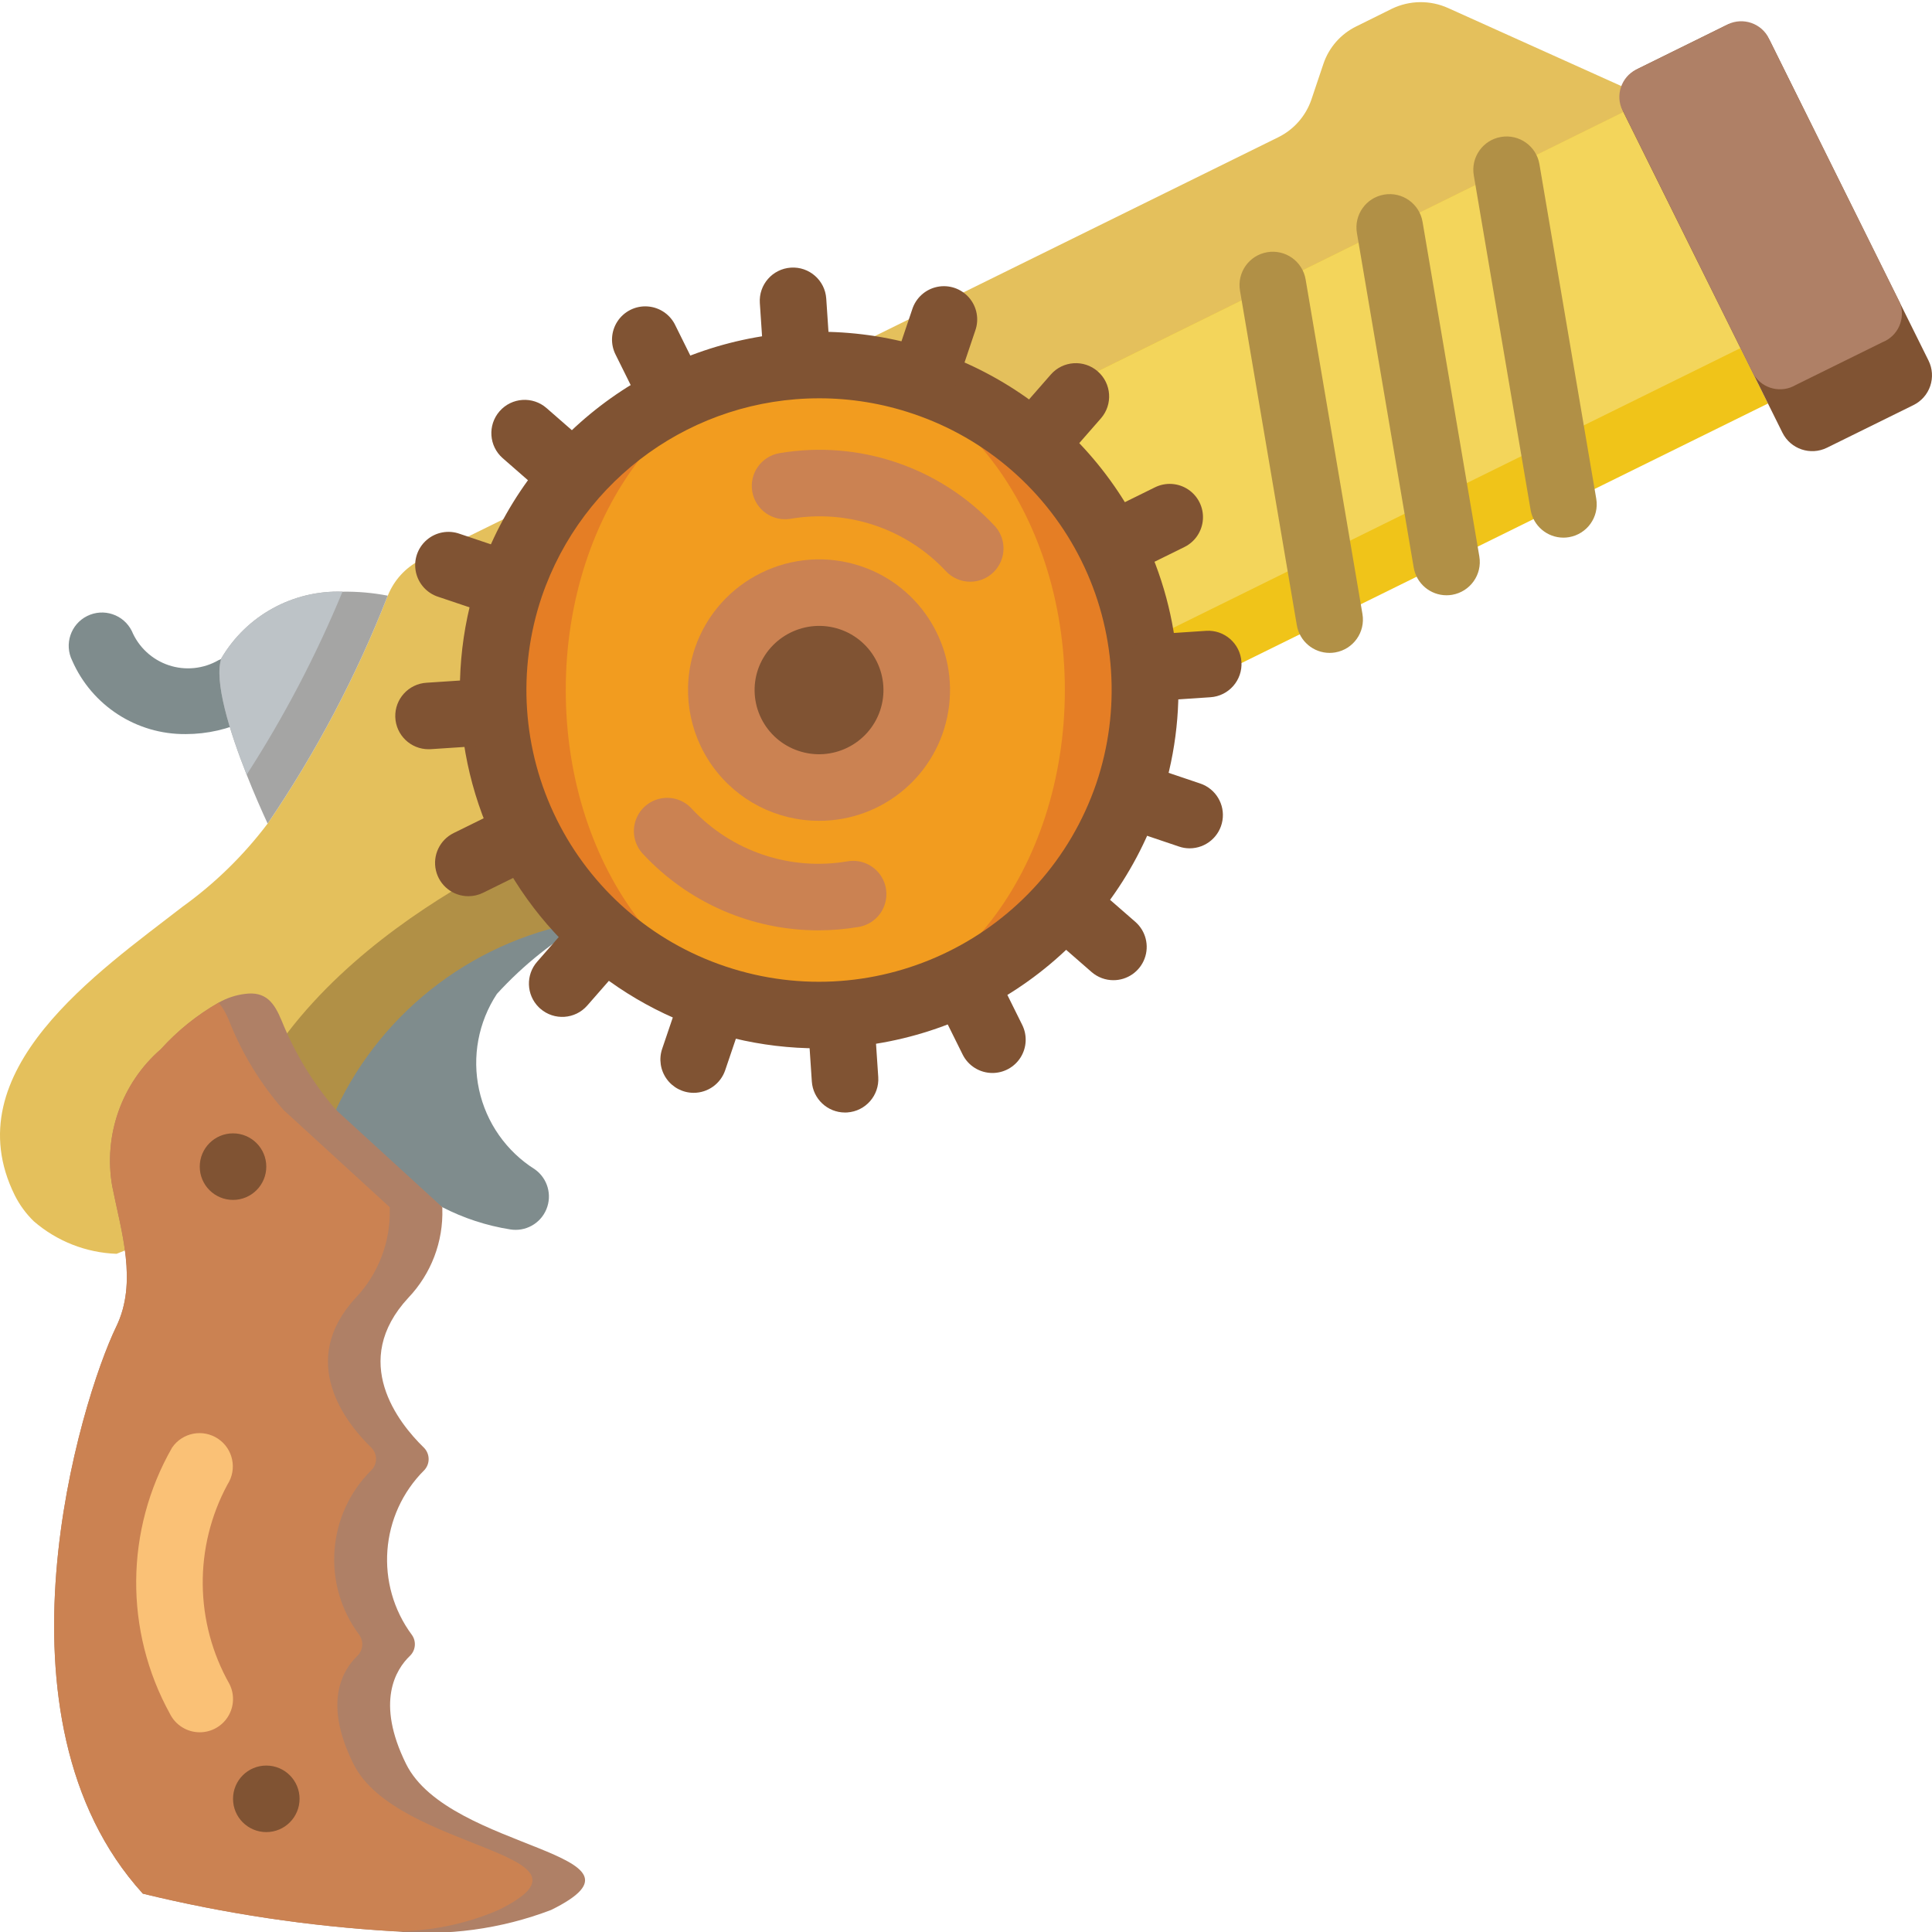 <svg height="512pt" viewBox="0 0 512.572 512" width="512pt" xmlns="http://www.w3.org/2000/svg"><path d="m459.062 35.574-3.793 15.273-5.035 20.039-317.793 185.379-44.137 52.965-57.379 23.129c-8.102-.289-15.855-3.344-21.98-8.652-2.047-2-3.75-4.324-5.031-6.883-16.332-33.016 22.332-59.324 44.492-76.535 8.602-6.18 16.219-13.617 22.598-22.07 12.863-18.895 23.555-39.18 31.867-60.469 0-.09.09-.09.09-.176 1.625-3.957 4.594-7.207 8.383-9.184l37.695-18.535 67.441-33.281 122.703-60.469c4.117-2.043 7.258-5.629 8.742-9.977l3.176-9.445c1.461-4.359 4.609-7.957 8.742-9.973l9.445-4.68c4.699-2.262 10.164-2.328 14.918-.176zm0 0" fill="#e4c05c"/><path d="m150.098 220.953s-70.621 26.484-88.273 79.449c-17.656 52.965 44.137 0 44.137 0l26.48-44.137 26.484-17.656zm0 0" fill="#b19046"/><path d="m265.191 111.07 165.535-81.602 38.332 77.301-165.527 81.602zm0 0" fill="#f0c419"/><path d="m265.191 111.07 165.508-81.641 31.082 62.625-165.516 81.637zm0 0" fill="#f3d55b"/><path d="m507.656 107.184-22.938 11.309c-4.371 2.16-9.66.375-11.828-3.988l-42.09-84.879c-1.039-2.094-1.199-4.516-.449-6.727.75-2.215 2.352-4.035 4.453-5.066l22.934-11.309c4.371-2.156 9.66-.371 11.832 3.988l42.09 84.879c1.035 2.094 1.195 4.516.445 6.727-.75 2.215-2.352 4.035-4.449 5.066zm0 0" fill="#805333"/><path d="m499.414 90.512-22.938 11.312c-3.836 2.301-8.805 1.109-11.18-2.68l-35.141-70.824c-1.582-4.18.488-8.852 4.648-10.488l22.934-11.312c3.836-2.297 8.805-1.105 11.18 2.684l35.141 70.824c1.582 4.176-.488 8.848-4.645 10.484zm0 0" fill="#af8066"/><path d="m156.254 243.953c-29.324 4.469-54.492 23.262-67.102 50.109 7.059 10.887 16.758 19.805 28.199 25.926 5.645 2.914 11.723 4.902 18 5.895 4.055.672 8.039-1.543 9.609-5.344 1.574-3.801.316-8.184-3.031-10.574-7.586-4.773-12.934-12.402-14.832-21.164-1.898-8.758-.191-17.914 4.738-25.402 7.062-7.73 15.305-14.293 24.418-19.445" fill="#7f8c8d"/><path d="m49.293 194.473c-13.043.129-24.902-7.539-30.137-19.488-2.172-4.363-.395-9.668 3.969-11.84 4.367-2.172 9.668-.395 11.84 3.969 1.801 4.289 5.359 7.598 9.77 9.078 4.41 1.48 9.242.988 13.266-1.344 4.367-2.059 9.574-.23 11.695 4.105 2.121 4.332.367 9.566-3.938 11.75-5.133 2.48-10.762 3.766-16.465 3.77zm0 0" fill="#7f8c8d"/><path d="m102.871 157.75c-8.312 21.289-19.004 41.574-31.867 60.469-1.59-3.441-3.621-8.035-5.562-12.977-4.5-11.387-8.738-24.895-6.707-30.898 6.664-11.328 18.992-18.102 32.133-17.652 4.027-.062 8.051.289 12.004 1.059zm0 0" fill="#a5a5a4"/><path d="m90.867 156.691c-6.992 16.918-15.5 33.168-25.426 48.551-4.5-11.387-8.738-24.895-6.707-30.898 6.664-11.328 18.992-18.102 32.133-17.652zm0 0" fill="#bdc3c7"/><path d="m146.215 506.438c-13.297 5.074-27.586 7.008-41.754 5.652-22.441-1.316-44.719-4.652-66.562-9.977-42.281-46.52-16.594-130.738-7.062-150.422 5.738-11.828 1.324-25.246-1.059-37.254-2.379-13.543 2.512-27.344 12.891-36.367 4.434-4.906 9.617-9.078 15.359-12.359 2.121-1.207 4.461-1.988 6.887-2.297 5.648-.793 7.855 2.387 9.797 7.062 3.477 8.617 8.336 16.609 14.391 23.66l28.246 25.863v.352c.293 8.777-2.953 17.301-9.004 23.66-15.625 16.859-2.648 33.191 4.062 39.723 1.68 1.621 1.758 4.289.176 6.004-11.828 11.75-13.219 30.41-3.266 43.785 1.176 1.711.949 4.02-.531 5.473-3.797 3.621-9.18 12.27-1.059 28.691 11.477 23.215 69.473 23.48 38.488 38.75zm0 0" fill="#af8066"/><path d="m132.266 506.438c-8.777 3.789-18.246 5.711-27.805 5.652-22.441-1.316-44.719-4.652-66.562-9.977-42.281-46.52-16.594-130.738-7.062-150.422 5.738-11.828 1.324-25.246-1.059-37.254-2.379-13.543 2.512-27.344 12.891-36.367 4.434-4.906 9.617-9.078 15.359-12.359 1.141 1.445 2.062 3.051 2.734 4.766 3.41 8.652 8.277 16.652 14.391 23.66l28.25 25.863v.352c.25 8.77-2.988 17.277-9.008 23.66-15.621 16.859-2.645 33.191 4.062 39.723.816.781 1.285 1.855 1.301 2.984.02 1.129-.418 2.215-1.211 3.02-11.859 11.746-13.215 30.449-3.18 43.785 1.176 1.711.953 4.02-.531 5.473-3.793 3.621-9.266 12.27-1.059 28.691 11.477 23.215 69.473 23.48 38.488 38.75zm0 0" fill="#cb8252"/><path d="m352.754 172.934c-4.301-.008-7.973-3.109-8.699-7.352l-15.078-88.77c-.816-4.809 2.422-9.367 7.23-10.184 4.809-.816 9.367 2.418 10.184 7.227l15.078 88.773c.812 4.805-2.426 9.363-7.234 10.18-.488.082-.984.125-1.48.125zm0 0" fill="#b19046"/><path d="m383.766 157.645c-4.301-.008-7.977-3.109-8.699-7.348l-15.07-88.77c-.816-4.809 2.418-9.367 7.227-10.184s9.371 2.418 10.188 7.227l15.066 88.773c.812 4.809-2.426 9.363-7.23 10.18-.492.082-.984.121-1.48.121zm0 0" fill="#b19046"/><path d="m414.781 142.355c-4.305-.008-7.977-3.109-8.699-7.348l-15.078-88.777c-.816-4.809 2.418-9.367 7.227-10.184 4.809-.816 9.371 2.418 10.188 7.227l15.078 88.777c.812 4.809-2.426 9.363-7.234 10.18-.488.086-.984.125-1.48.125zm0 0" fill="#b19046"/><path d="m53.004 459.301c-3.348.004-6.41-1.887-7.906-4.879-12.152-22.031-11.941-48.801.555-70.641 2.719-3.988 8.141-5.047 12.164-2.379 4.027 2.664 5.16 8.07 2.551 12.133-8.961 16.574-8.762 36.594.523 52.988 1.367 2.738 1.223 5.984-.383 8.586-1.609 2.602-4.445 4.188-7.504 4.191zm0 0" fill="#fac176"/><path d="m70.648 309.23c0 4.875-3.949 8.828-8.824 8.828-4.879 0-8.828-3.953-8.828-8.828s3.949-8.828 8.828-8.828c4.875 0 8.824 3.953 8.824 8.828zm0 0" fill="#805333"/><path d="m79.477 476.953c0 4.879-3.949 8.828-8.828 8.828-4.875 0-8.824-3.949-8.824-8.828 0-4.875 3.949-8.824 8.824-8.824 4.879 0 8.828 3.949 8.828 8.824zm0 0" fill="#805333"/><path d="m303.77 182.785c0-47.617-38.715-86.223-86.477-86.223-47.758 0-86.473 38.605-86.473 86.223 0 47.621 38.715 86.223 86.473 86.223 47.762 0 86.477-38.602 86.477-86.223zm0 0" fill="#e57e25"/><path d="m282.512 182.785c0-47.617-29.641-86.223-66.207-86.223-36.566 0-66.207 38.605-66.207 86.223 0 47.621 29.641 86.223 66.207 86.223 36.566 0 66.207-38.602 66.207-86.223zm0 0" fill="#f29c1f"/><g fill="#805333"><path d="m217.211 277.844c-30.656.043-59.449-14.699-77.336-39.594-17.891-24.898-22.676-56.891-12.855-85.93 12.438-36.457 45.582-61.852 84.02-64.383s74.621 18.305 91.73 52.816c11.23 22.551 12.961 48.66 4.805 72.496-13.215 38.637-49.531 64.598-90.363 64.594zm.145-172.457c-33.266-.016-62.855 21.129-73.613 52.605-6.59 19.461-5.16 40.746 3.969 59.148 9.129 18.406 25.211 32.422 44.688 38.953 40.574 13.672 84.57-8.008 98.449-48.512 6.586-19.465 5.156-40.746-3.973-59.152-9.133-18.406-25.211-32.422-44.691-38.953-7.996-2.707-16.383-4.09-24.828-4.09zm0 0"/><path d="m184.039 289.648c-2.848 0-5.52-1.375-7.176-3.688s-2.102-5.285-1.188-7.98l4.156-12.254c1.012-2.988 3.543-5.207 6.637-5.824 3.094-.617 6.281.465 8.363 2.836 2.078 2.371 2.738 5.672 1.723 8.66l-4.156 12.254c-1.215 3.582-4.578 5.992-8.359 5.996zm0 0"/><path d="m315.605 224.781c-.957 0-1.91-.16-2.816-.473l-12.281-4.148c-3.07-.941-5.387-3.477-6.047-6.621-.66-3.141.434-6.395 2.863-8.496 2.43-2.098 5.809-2.715 8.82-1.605l12.285 4.148c4.098 1.379 6.598 5.527 5.895 9.793-.699 4.27-4.391 7.402-8.715 7.402zm0 0"/><path d="m113.73 198.488c-4.777.02-8.703-3.766-8.859-8.539-.156-4.773 3.512-8.805 8.281-9.098l12.934-.855c3.148-.211 6.168 1.273 7.926 3.895 1.754 2.621 1.977 5.98.586 8.812-1.395 2.832-4.191 4.703-7.34 4.914l-12.938.855c-.195.012-.395.016-.59.016zm0 0"/><path d="m224.184 294.871c-4.645 0-8.492-3.605-8.801-8.238l-.863-12.91c-.32-4.867 3.359-9.074 8.227-9.398 4.863-.324 9.07 3.359 9.395 8.227l.863 12.906c.324 4.867-3.359 9.07-8.223 9.395-.199.016-.398.02-.598.02zm0 0"/><path d="m211.254 101.266c-4.645-.004-8.492-3.605-8.801-8.242l-.863-12.91c-.324-4.863 3.359-9.07 8.223-9.395 4.867-.324 9.074 3.355 9.398 8.223l.863 12.91c.152 2.336-.625 4.637-2.168 6.398s-3.723 2.84-6.059 2.992c-.195.02-.398.023-.594.023zm0 0"/><path d="m298.816 176.738c0-4.645 3.605-8.492 8.238-8.801l12.91-.859c4.867-.324 9.074 3.355 9.398 8.223.324 4.867-3.359 9.074-8.227 9.395l-12.906.863c-4.867.324-9.07-3.359-9.395-8.223-.016-.199-.02-.398-.02-.598zm0 0"/><path d="m142.91 266.914c-3.285-3.289-3.457-8.559-.398-12.051l8.52-9.738c3.211-3.672 8.789-4.043 12.461-.832 3.668 3.215 4.039 8.793.828 12.461l-8.52 9.738c-3.211 3.668-8.789 4.039-12.457.824-.152-.125-.297-.262-.434-.402zm0 0"/><path d="m270.664 120.867c-3.277-3.285-3.453-8.555-.395-12.051l8.52-9.738c3.211-3.668 8.789-4.039 12.457-.828 3.672 3.211 4.043 8.789.832 12.461l-8.52 9.738c-3.211 3.668-8.789 4.035-12.457.824-.152-.129-.297-.266-.438-.406zm0 0"/><path d="m298.711 151.48c-4.105.008-7.672-2.82-8.609-6.816-.934-4 1.012-8.113 4.695-9.93l11.629-5.73c2.828-1.395 6.188-1.176 8.809.574 2.625 1.754 4.113 4.773 3.906 7.918-.207 3.148-2.074 5.949-4.902 7.344l-11.633 5.734c-1.211.594-2.543.906-3.895.906zm0 0"/><path d="m124.262 237.48c-4.105.004-7.672-2.82-8.605-6.82-.938-3.996 1.008-8.109 4.691-9.926l11.629-5.73c4.375-2.156 9.668-.359 11.824 4.012 2.16 4.375.359 9.668-4.012 11.824l-11.629 5.734c-1.215.598-2.547.906-3.898.906zm0 0"/><path d="m263.305 284.383c-3.355.004-6.426-1.898-7.914-4.906l-5.75-11.594c-1.496-2.836-1.336-6.262.414-8.949 1.754-2.684 4.824-4.207 8.023-3.98 3.199.23 6.02 2.176 7.375 5.082l5.75 11.598c1.355 2.734 1.203 5.973-.402 8.57-1.609 2.594-4.441 4.176-7.496 4.18zm0 0"/><path d="m177.055 110.441c-3.355.004-6.426-1.895-7.914-4.906l-5.75-11.594c-1.496-2.836-1.336-6.262.414-8.945 1.754-2.688 4.824-4.211 8.023-3.98 3.199.227 6.02 2.172 7.375 5.082l5.75 11.594c1.355 2.734 1.203 5.977-.406 8.57-1.605 2.598-4.438 4.176-7.492 4.18zm0 0"/><path d="m239.996 103.176c-2.379-2.371-3.203-5.883-2.129-9.066l4.133-12.262c.953-3.059 3.484-5.363 6.621-6.02 3.133-.656 6.379.434 8.477 2.855 2.098 2.418 2.723 5.785 1.629 8.797l-4.133 12.262c-.973 2.895-3.371 5.082-6.344 5.781-2.973.699-6.094-.191-8.254-2.348zm0 0"/><path d="m137.688 160.086c-2.371 2.379-5.883 3.203-9.062 2.125l-12.266-4.129c-3.062-.949-5.367-3.484-6.023-6.621-.66-3.137.434-6.383 2.855-8.48 2.422-2.102 5.789-2.723 8.801-1.629l12.266 4.133c2.895.973 5.078 3.375 5.777 6.348.699 2.973-.191 6.094-2.348 8.254zm0 0"/><path d="m295.402 259.766c-2.137.004-4.195-.77-5.805-2.172l-9.766-8.52c-3.676-3.203-4.059-8.781-.855-12.457 3.207-3.676 8.781-4.055 12.457-.852l9.77 8.516c2.773 2.418 3.758 6.309 2.465 9.754-1.289 3.445-4.586 5.73-8.266 5.73zm0 0"/><path d="m148.949 131.98c-2.137 0-4.199-.773-5.809-2.176l-9.758-8.523c-3.676-3.207-4.051-8.789-.84-12.461 3.207-3.672 8.785-4.051 12.461-.84l9.758 8.523c2.773 2.418 3.754 6.305 2.461 9.75-1.297 3.449-4.59 5.73-8.273 5.727zm0 0"/></g><path d="m257.398 154.043c-2.441 0-4.773-1.012-6.441-2.793-10.523-11.273-26.008-16.496-41.207-13.898-4.809.809-9.363-2.434-10.172-7.242-.812-4.809 2.43-9.363 7.238-10.172 21.039-3.562 42.461 3.664 57.035 19.246 2.406 2.566 3.055 6.316 1.656 9.543-1.398 3.23-4.582 5.316-8.098 5.316zm0 0" fill="#cb8252"/><path d="m217.09 246.539c-17.582.004-34.375-7.285-46.379-20.133-2.25-2.281-3.082-5.605-2.176-8.68.902-3.078 3.402-5.418 6.531-6.121 3.125-.707 6.391.34 8.523 2.734 10.535 11.262 26.02 16.484 41.223 13.898 3.121-.547 6.297.621 8.32 3.059 2.023 2.438 2.586 5.773 1.473 8.738-1.113 2.969-3.73 5.109-6.859 5.613-3.523.594-7.086.891-10.656.891zm0 0" fill="#cb8252"/><path d="m238.375 181.23c0 12.188-9.883 22.07-22.07 22.07s-22.07-9.883-22.07-22.07 9.883-22.07 22.07-22.07 22.07 9.883 22.07 22.07zm0 0" fill="#805333"/><path d="m217.262 217.473c-11.184.008-21.684-5.375-28.207-14.461-6.523-9.082-8.27-20.75-4.688-31.348 6.215-18.121 25.895-27.828 44.059-21.73 16.121 5.422 25.93 21.738 23.156 38.52-2.773 16.785-17.309 29.078-34.32 29.023zm-16.172-40.125c-1.441 4.277-1.125 8.957.887 13.004 2.008 4.043 5.543 7.125 9.828 8.559 8.934 3.031 18.641-1.746 21.688-10.676 1.445-4.281 1.129-8.961-.883-13.012-2.008-4.047-5.547-7.129-9.832-8.566-8.934-2.984-18.605 1.781-21.688 10.684zm0 0" fill="#cb8252"/></svg>